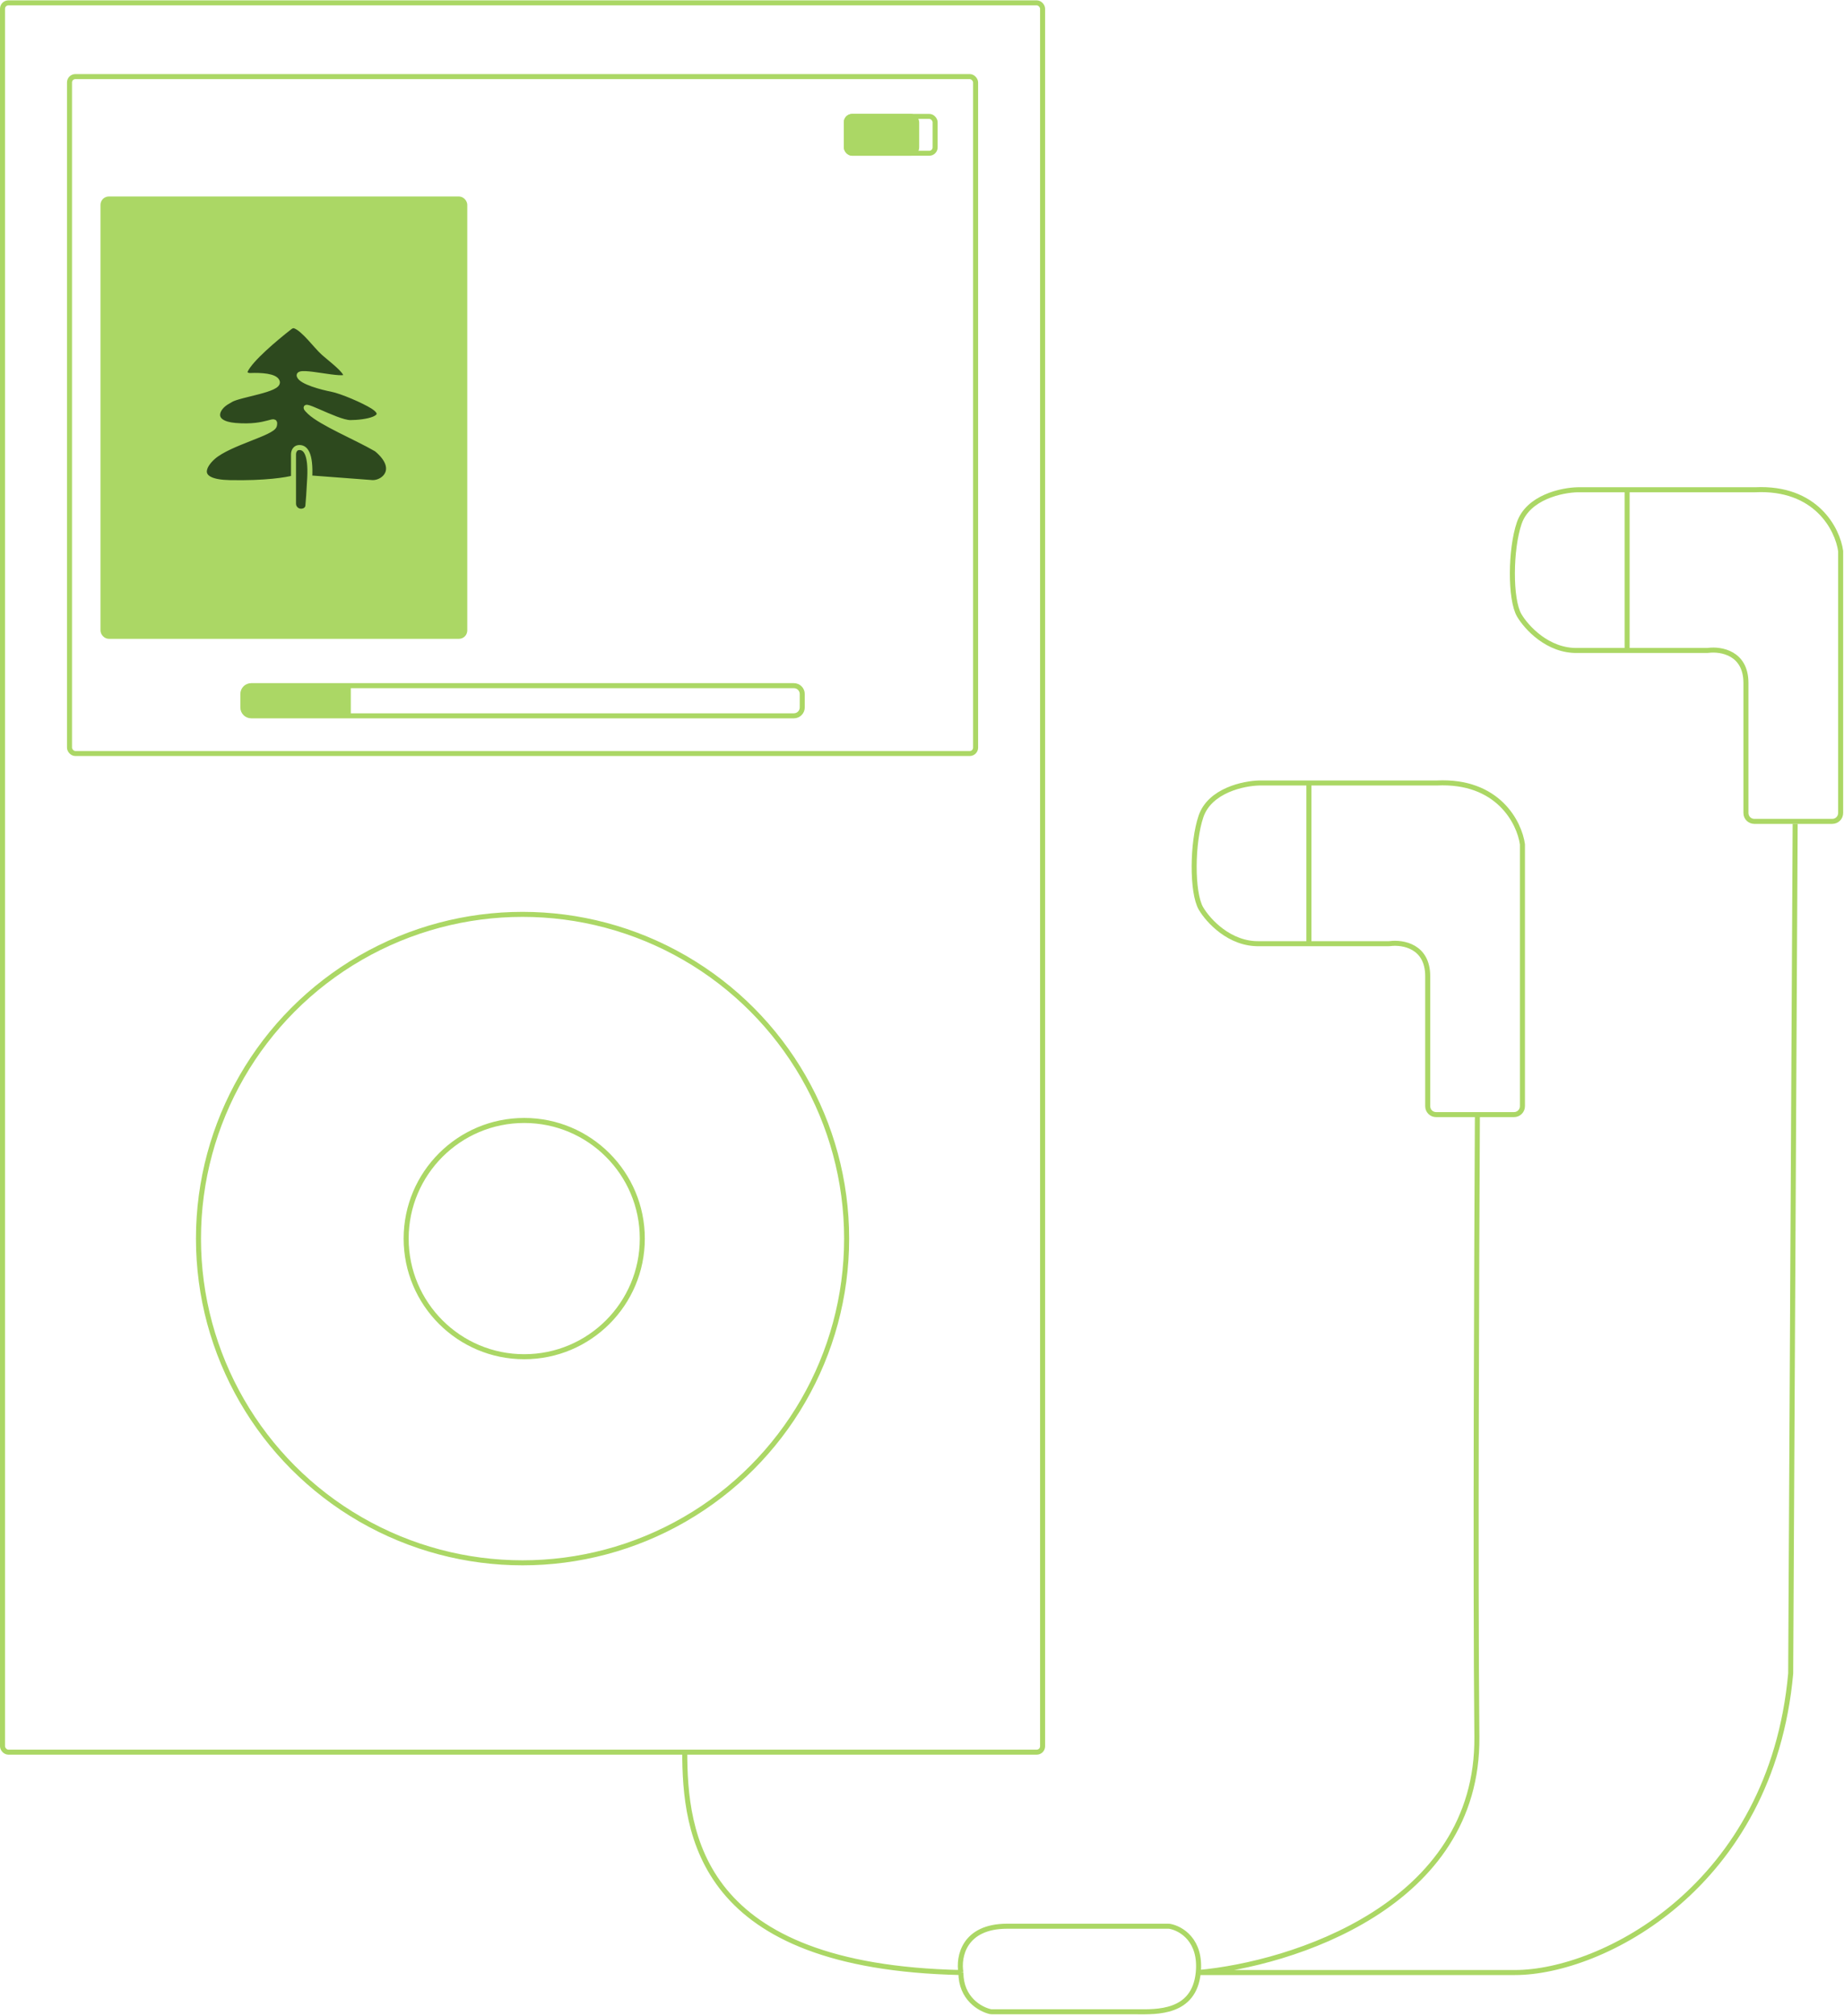 <svg width="1101" height="1203" viewBox="0 0 1101 1203" fill="none" xmlns="http://www.w3.org/2000/svg">
<rect x="505.332" y="69.465" width="53" height="22" rx="3.5" stroke="#ABD765" stroke-width="3"/>
<rect x="1.5" y="1.707" width="621" height="1044" rx="3.5" stroke="#ABD765" stroke-width="3"/>
<circle cx="313" cy="739.207" r="70.5" stroke="#ABD765" stroke-width="3"/>
<circle cx="312" cy="739.207" r="193.5" stroke="#ABD765" stroke-width="3"/>
<rect x="41.5" y="45.707" width="541" height="404" rx="3.5" stroke="#ABD765" stroke-width="3"/>
<rect x="61.5" y="118.762" width="216" height="261" rx="3.5" fill="#ABD765" stroke="#ABD765" stroke-width="3"/>
<path d="M150 409.207C147.239 409.207 145 411.446 145 414.207V422.207C145 424.968 147.239 427.207 150 427.207H207.958V409.207H150Z" fill="#ABD765"/>
<path d="M207.958 409.207H474C476.761 409.207 479 411.446 479 414.207V422.207C479 424.968 476.761 427.207 474 427.207H207.958M207.958 409.207H150C147.239 409.207 145 411.446 145 414.207V422.207C145 424.968 147.239 427.207 150 427.207H207.958M207.958 409.207V427.207" stroke="#ABD765" stroke-width="3"/>
<path d="M408.837 1045.04C408.837 1094.91 417.582 1173.87 573.723 1177.23M573.723 1177.23C572.121 1168.02 575.404 1149.59 601.348 1149.59C627.145 1149.59 676.06 1149.59 697.67 1149.59C697.921 1149.59 698.156 1149.61 698.402 1149.65C705.1 1150.85 717.338 1157.88 715.451 1177.23M573.723 1177.23C573.723 1192.68 585.116 1199.12 591.258 1200.56C591.579 1200.63 591.893 1200.66 592.222 1200.66C617.628 1200.66 669.748 1200.66 678.818 1200.66C690.228 1200.66 713.049 1201.87 715.451 1177.23M715.451 1177.23H904.622C956.072 1177.23 1057.64 1126.16 1069.17 998.782L1071.84 491.674M715.451 1177.23C771.302 1172.22 882.763 1137.1 881.802 1036.64C880.841 936.175 881.705 746.883 882.105 665.57" stroke="#ABD765" stroke-width="3"/>
<path d="M176.085 194.525C175.049 194.153 173.959 194.564 173.091 195.24C164.458 201.967 149.593 214.467 146.508 221.173C145.672 222.991 147.471 224.208 149.471 224.122C155.723 223.853 164.41 224.33 165.555 227.759C167.174 232.606 143.244 235.413 137.797 238.594C137.27 238.902 136.773 239.252 136.232 239.535C129.078 243.268 125.112 252.604 140.482 253.919C160.427 255.625 164.985 248.232 163.846 253.919C162.934 258.468 137.063 264.306 127.375 272.685C121.677 277.614 115.636 287.584 137.063 288.039C158.489 288.494 171.444 286.333 175.243 285.196V271.167C175.243 269.304 176.252 267.41 178.097 267.152C182.338 266.558 185.68 270.616 184.93 285.196L222.541 288.039C229.645 288.039 238.357 279.644 225.142 268.406C224.934 268.229 224.707 268.069 224.471 267.932C212.759 261.14 191.988 252.585 184.93 245.957C175.243 236.858 200.64 252.212 209.188 252.212C217.735 252.212 233.755 249.664 222.541 242.545C217.166 239.133 203.926 233.446 198.037 232.309C192.149 231.171 180.03 227.987 178.662 224.347C176.952 219.798 206.585 228.328 206.585 224.347C206.585 221.163 197.617 214.589 193.232 210.699C188.599 206.589 181.456 196.448 176.085 194.525Z" fill="#2D491E"/>
<path d="M178.097 267.152C176.252 267.41 175.243 269.304 175.243 271.167V285.196V300.619C175.243 303.094 177.249 305.1 179.724 305.1C181.779 305.1 183.619 303.956 183.823 301.911C184.11 299.024 184.484 293.889 184.93 285.196C185.68 270.616 182.338 266.558 178.097 267.152Z" fill="#2D491E"/>
<path d="M175.243 285.196C171.444 286.333 158.489 288.494 137.063 288.039C115.636 287.584 121.677 277.614 127.375 272.685C137.063 264.306 162.934 258.468 163.846 253.919C164.985 248.232 160.427 255.625 140.482 253.919C125.112 252.604 129.078 243.268 136.232 239.535C136.773 239.252 137.27 238.902 137.797 238.594C143.244 235.413 167.174 232.606 165.555 227.759C164.41 224.33 155.723 223.853 149.471 224.122C147.471 224.208 145.672 222.991 146.508 221.173C149.593 214.467 164.458 201.967 173.091 195.24C173.959 194.564 175.049 194.153 176.085 194.525C181.456 196.448 188.599 206.589 193.232 210.699C197.617 214.589 206.585 221.163 206.585 224.347C206.585 228.328 176.952 219.798 178.662 224.347C180.03 227.987 192.149 231.171 198.037 232.309C203.926 233.446 217.166 239.133 222.541 242.545C233.755 249.664 217.735 252.212 209.188 252.212C200.64 252.212 175.243 236.858 184.93 245.957C191.988 252.585 212.759 261.14 224.471 267.932C224.707 268.069 224.934 268.229 225.142 268.406C238.357 279.644 229.645 288.039 222.541 288.039L184.93 285.196M175.243 285.196V271.167C175.243 269.304 176.252 267.41 178.097 267.152C182.338 266.558 185.68 270.616 184.93 285.196M175.243 285.196V300.619C175.243 303.094 177.249 305.1 179.724 305.1V305.1C181.779 305.1 183.619 303.956 183.823 301.911C184.11 299.024 184.484 293.889 184.93 285.196" stroke="#ABD765" stroke-width="3"/>
<rect x="503.832" y="67.965" width="45" height="25" rx="5" fill="#ABD765"/>
<path d="M904 665.207H857.445C854.684 665.207 852.445 662.983 852.445 660.222V582.606C852.445 564.699 837.665 562.169 829.936 563.154C829.697 563.185 829.462 563.203 829.221 563.203H751.97C734.161 563.646 721.286 549.414 717.074 542.207C711.506 532.678 711.78 502.776 717.074 487.253C722.369 471.731 742.544 467.48 751.97 467.295H857.86C894.44 465.521 907.195 490.949 909 503.884V660.207C909 662.968 906.761 665.207 904 665.207Z" stroke="#ABD765" stroke-width="3"/>
<path d="M781.506 467.207V562.607" stroke="#ABD765" stroke-width="3"/>
<path d="M1094 490.207H1047.45C1044.68 490.207 1042.45 487.983 1042.45 485.222V407.606C1042.45 389.699 1027.66 387.169 1019.94 388.154C1019.7 388.185 1019.46 388.203 1019.22 388.203H941.97C924.161 388.646 911.286 374.414 907.074 367.207C901.506 357.678 901.78 327.776 907.074 312.253C912.369 296.731 932.544 292.48 941.97 292.295H1047.86C1084.44 290.521 1097.2 315.949 1099 328.884V485.207C1099 487.968 1096.76 490.207 1094 490.207Z" stroke="#ABD765" stroke-width="3"/>
<path d="M971.506 292.207V387.607" stroke="#ABD765" stroke-width="3"/>
</svg>
